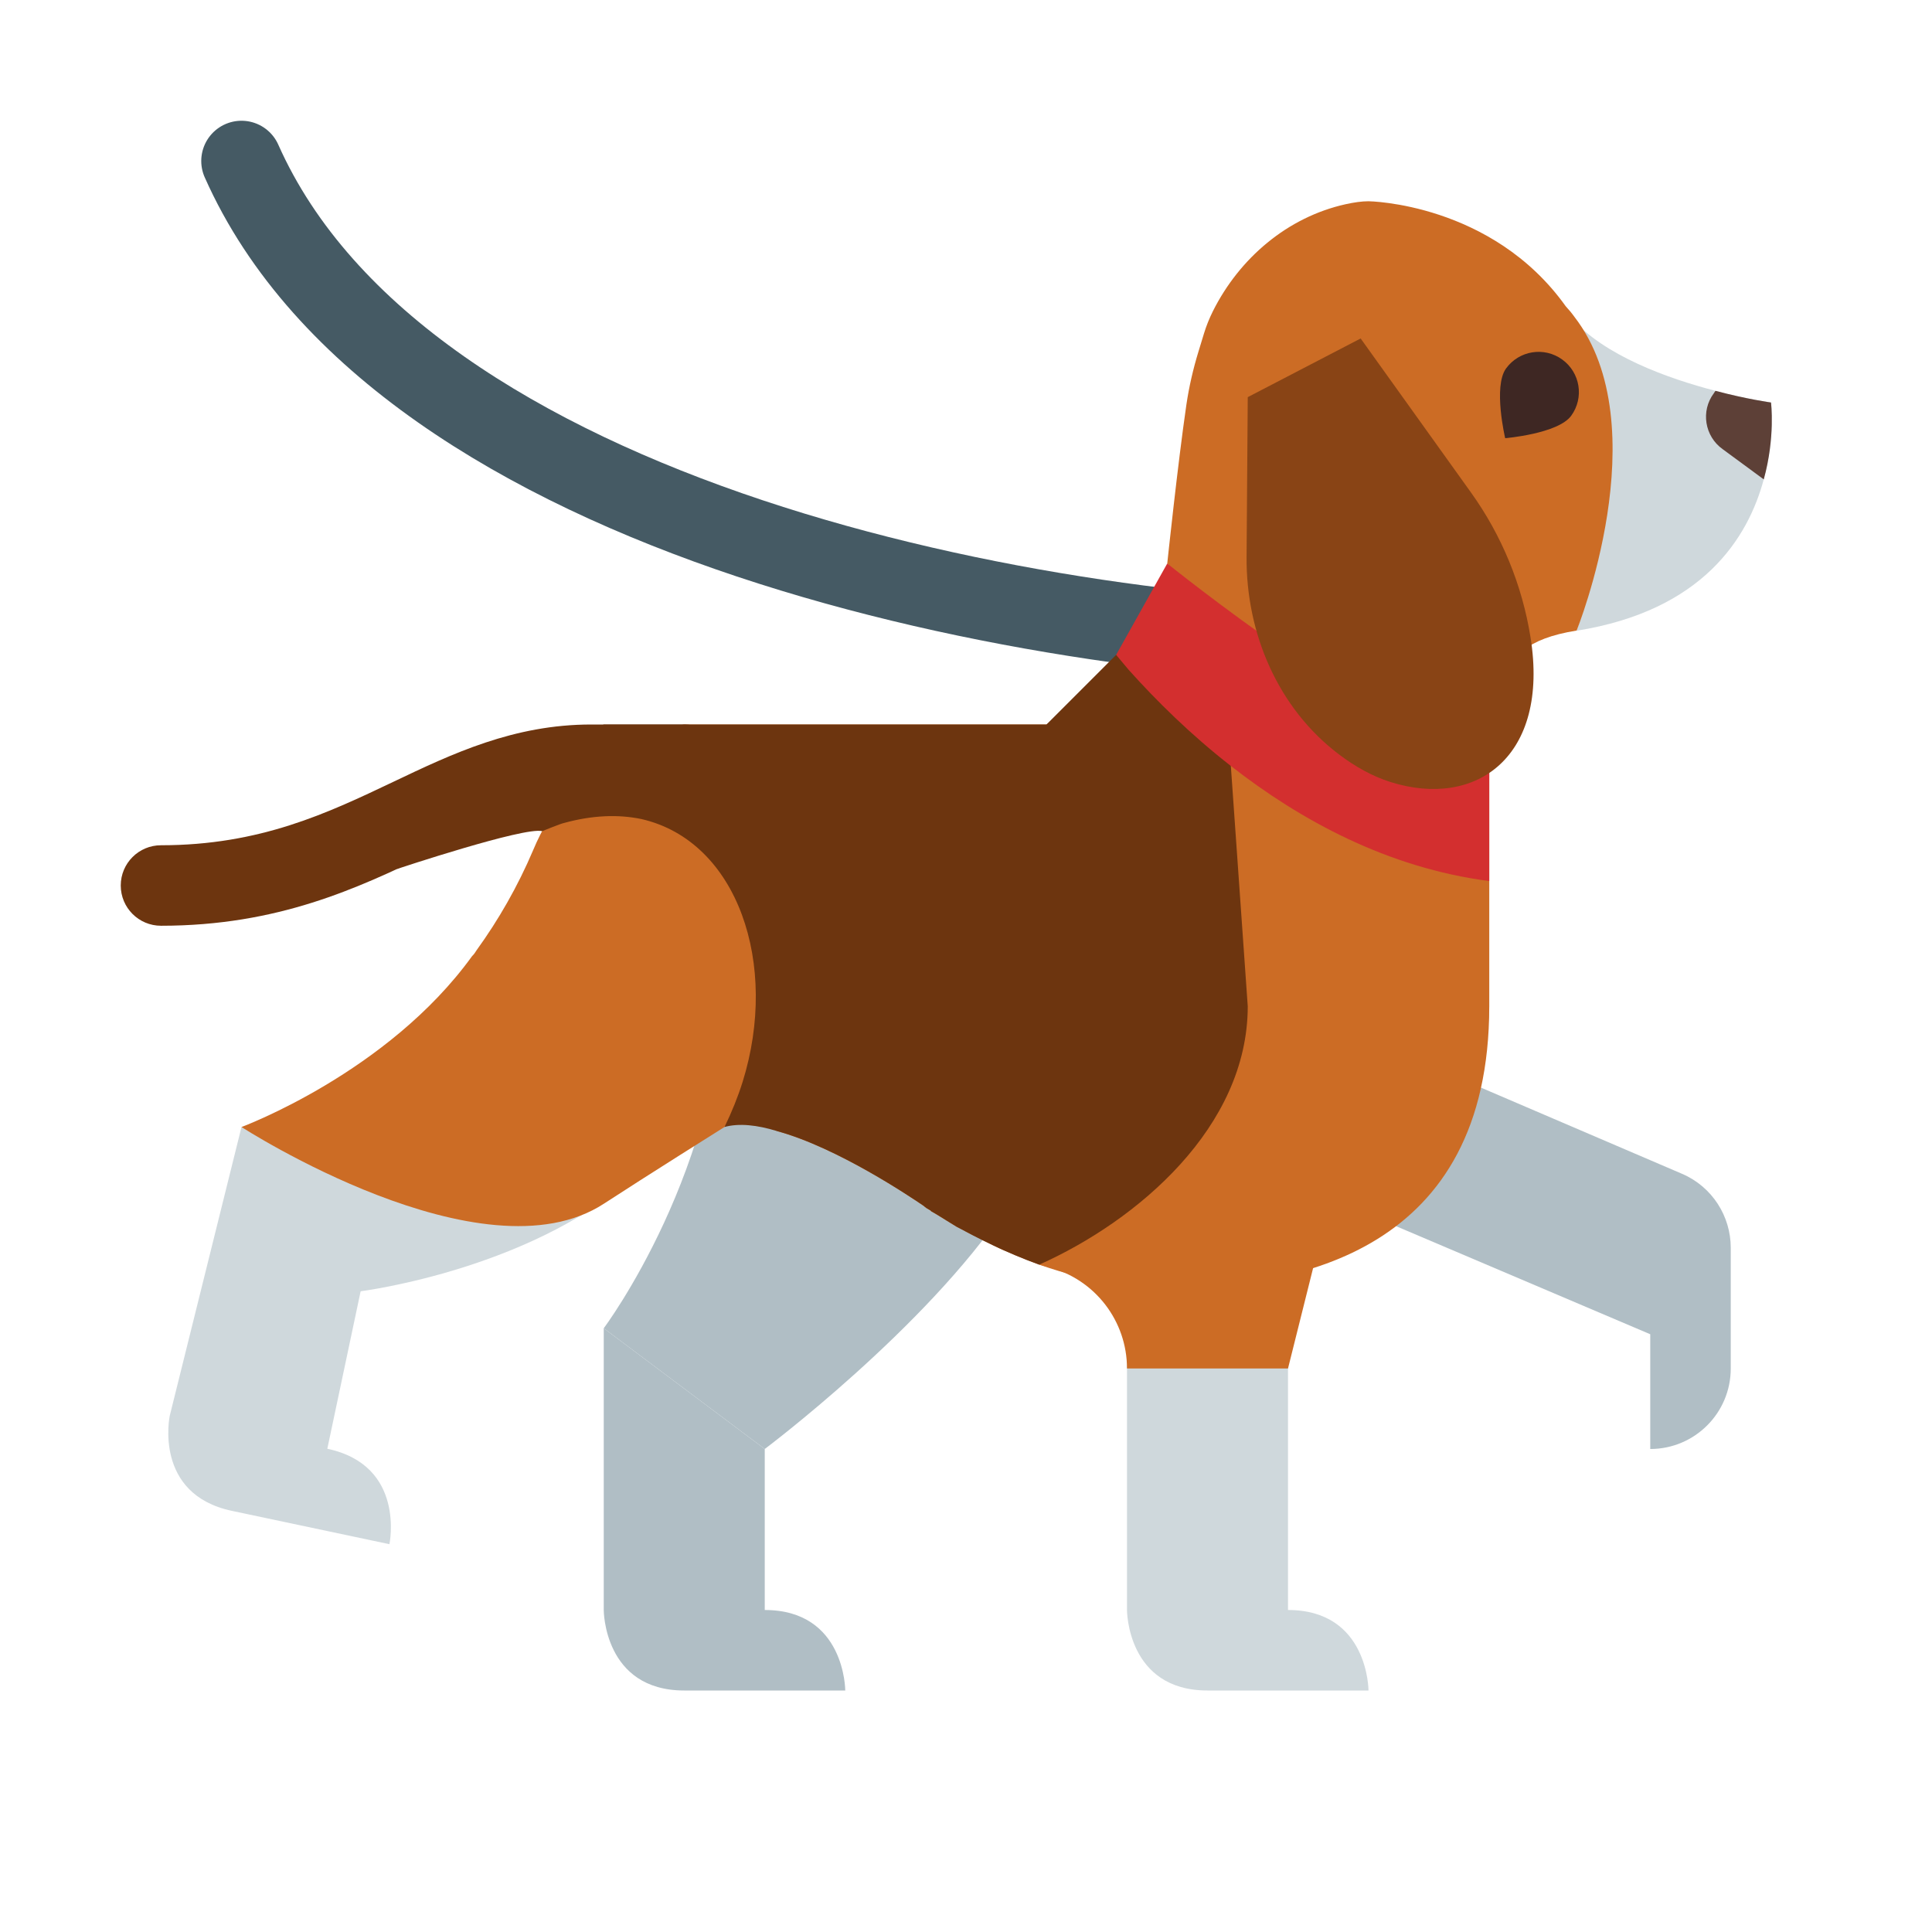 <svg xmlns="http://www.w3.org/2000/svg" viewBox="0 0 48 48"><path fill="none" stroke="#455a64" stroke-linecap="round" stroke-linejoin="round" stroke-miterlimit="10" stroke-width="2" d="M35,16	c-9,0-25-3-29-12"/><path fill="#b0bec5" d="M43,31.004V31l0,0c0-0.776-0.454-1.513-1.212-1.838l-7-3c-1.015-0.434-2.19,0.036-2.626,1.05	c-0.435,1.016,0.035,2.191,1.051,2.626L41,33.149V36c1.105,0,2-0.896,2-2v-2.984C43,31.012,43,31.008,43,31.004z"/><path fill="#b0bec5" d="M15,33v7.005c0,0,0,1.995,2,1.995s4,0,4,0s0-2-2-2v-4L15,33z"/><path fill="#b0bec5" d="M25,30c-2,3-6,6-6,6l-4-3c0,0,3-4,3-9L25,30z"/><path fill="#cfd8dc" d="M28,30v10.005c0,0,0,1.995,2,1.995s4,0,4,0s0-2-2-2V30H28z"/><path fill="#cfd8dc" d="M8.96,32.081l-0.828,3.913c1.957,0.414,1.543,2.371,1.543,2.371s-1.957-0.414-3.913-0.828	s-1.545-2.361-1.545-2.361L6,28c0,0,7.422,3.521,10,1C13.422,31.521,8.96,32.081,8.96,32.081z"/><path fill="#cfd8dc" d="M43.82,11.91c-0.39,1.45-1.51,3.26-4.65,3.76c0,0,1.82-5.04-0.15-7.79c0.83,0.96,2.44,1.53,3.6,1.83	C43.41,9.92,44,10,44,10S44.11,10.86,43.82,11.91z"/><path fill="#cfd8dc" d="M37,18.85V19c0,0,0,5,0,6c0,3-3,5-4,6l-4,1c-0.2,0-0.4-0.01-0.6-0.02c-0.16-0.01-0.32-0.03-0.48-0.05	c-2.24-0.33-4.26-1.51-4.79-1.84C23.05,30.03,23,30,23,30s-1.53-3.29-3-3l-6.39-7.12C15.07,18.39,17,18,17,18h9l3-2l0.56-2.24	c0.17,0.21,0.5,0.63,0.72,0.87C32.04,16.61,34.39,18.35,37,18.85z"/><path fill="#cc6c25" d="M16.594,19.153L20,25l-2,3c0,0-1.974,1.238-2.994,1.904C11.989,31.874,6,28,6,28	s3.636-1.344,5.731-4.248c0.04-0.036,0.081-0.095,0.114-0.15c0.533-0.737,1.017-1.574,1.406-2.492	c0.106-0.255,0.229-0.494,0.36-0.714c0.038-0.068,0.385-0.253,0.394-0.257L16.594,19.153z"/><path fill="#cc6c25" d="M39.114,7.869c-0.065-0.091-0.14-0.18-0.214-0.26C37.063,5.036,34,5,34,5	c-0.167,0-0.361,0.028-0.569,0.074c-1.444,0.321-2.636,1.337-3.298,2.66l0,0c-0.088,0.177-0.162,0.361-0.22,0.55l-0.137,0.449	c-0.133,0.435-0.235,0.875-0.301,1.325C29.263,11.507,29,14,29,14s-0.083-0.078,0,0c0.201,0.181,1.745,2.798,2,3	c2.049,1.679,3.344,1.917,6,2c-0.042-0.267,0.412-1.726,0.433-1.973c0.002-0.051,0.004-0.102,0.017-0.145	c0.035-0.228,0.113-0.433,0.287-0.613c0.033-0.046,0.078-0.083,0.123-0.121c0.27-0.215,0.678-0.381,1.311-0.482	C39.171,15.667,41.218,10.592,39.114,7.869z"/><path fill="#cc6c25" d="M37,18.85V19c0,0,0,1.42,0,2.89V25c0,6.1-4.76,7-8,7c-0.2,0-0.4-0.01-0.6-0.02	c-0.16-0.01-0.32-0.03-0.48-0.05c-0.76-0.1-1.47-0.29-2.1-0.51c-0.35-0.13-0.68-0.27-0.98-0.4L24,30.6	c-0.08-0.05-0.16-0.09-0.23-0.12c-0.1-0.06-0.18-0.11-0.26-0.16c-0.16-0.1-0.29-0.18-0.38-0.23c-0.01-0.01-0.01-0.02-0.02-0.02	c-0.05-0.03-0.08-0.05-0.1-0.06C23,30,23,30,23,30s-0.02-0.01-0.05-0.04c-0.31-0.21-2.14-1.45-3.65-1.86l-0.85-1.22L14,20.45	l-0.39-0.57c1.28-1.3,2.91-1.77,3.3-1.86C16.97,18,17,18,17,18h9l2.04-1.36L29,16l0.45-2.38c0,0,0.53,0.68,0.83,1.01	C32.04,16.61,34.39,18.35,37,18.85z"/><path fill="#3e2723" d="M38.814,8.933c0.448,0.325,0.547,0.949,0.222,1.396s-1.64,0.558-1.64,0.558s-0.304-1.284,0.021-1.732	S38.367,8.608,38.814,8.933z"/><path fill="#5d4037" d="M43.82,11.91l-1.02-0.75c-0.45-0.32-0.55-0.95-0.22-1.39l0.04-0.06C43.41,9.92,44,10,44,10	S44.11,10.86,43.82,11.91z"/><path fill="#6d350f" d="M31,25c0,3-2.74,5.33-5.18,6.42c-0.84-0.3-1.55-0.67-2.05-0.94l-0.26-0.16	c-0.16-0.1-0.29-0.18-0.38-0.23c-0.01-0.01-0.01-0.02-0.02-0.02c-0.05-0.03-0.08-0.05-0.1-0.06C23,30,23,30,23,30	s-0.02-0.01-0.05-0.04c-0.31-0.21-2.14-1.45-3.65-1.86c-0.49-0.15-0.94-0.2-1.3-0.1c0.18-0.37,0.33-0.74,0.45-1.12	c0.91-2.92-0.12-5.98-2.51-6.53c-0.57-0.12-1.22-0.1-1.94,0.1c-0.06,0.01-0.53,0.2-0.53,0.2c-0.439-0.115-3.599,0.937-3.599,0.937	C9.458,20.745,15,18,15,18h11l3-3l1,1l0.58,3.03L31,25z"/><path fill="#d32f2f" d="M37,18.85V19c0,0,0,1.42,0,2.89c-2.53-0.33-4.69-1.51-6.42-2.86c-1-0.78-1.85-1.62-2.54-2.39	c-0.1-0.12-0.21-0.25-0.31-0.37L29,14C29,14,34.39,18.35,37,18.85z"/><path fill="#894415" d="M31,9.867l-0.029,3.972c-0.014,1.902,0.786,3.768,2.306,4.912c0.387,0.291,0.813,0.534,1.27,0.678	c2.132,0.673,3.95-0.629,3.479-3.592l0,0c-0.207-1.299-0.713-2.531-1.479-3.6l-2.742-3.828L31,9.867z"/><path fill="#6d350f" d="M4,23c-0.552,0-1-0.447-1-1s0.448-1,1-1c2.463,0,4.141-0.8,5.764-1.572	C11.237,18.726,12.76,18,14.692,18H17c0.552,0,1,0.447,1,1s-0.448,1-1,1h-2.308c-1.48,0-2.68,0.571-4.068,1.232	C8.886,22.062,6.915,23,4,23z"/><path fill="#cc6c25" d="M25.82,31.42l0.247,0.066C27.207,31.789,28,32.821,28,34l0,0h4l1-4L25.82,31.42z"/></svg>